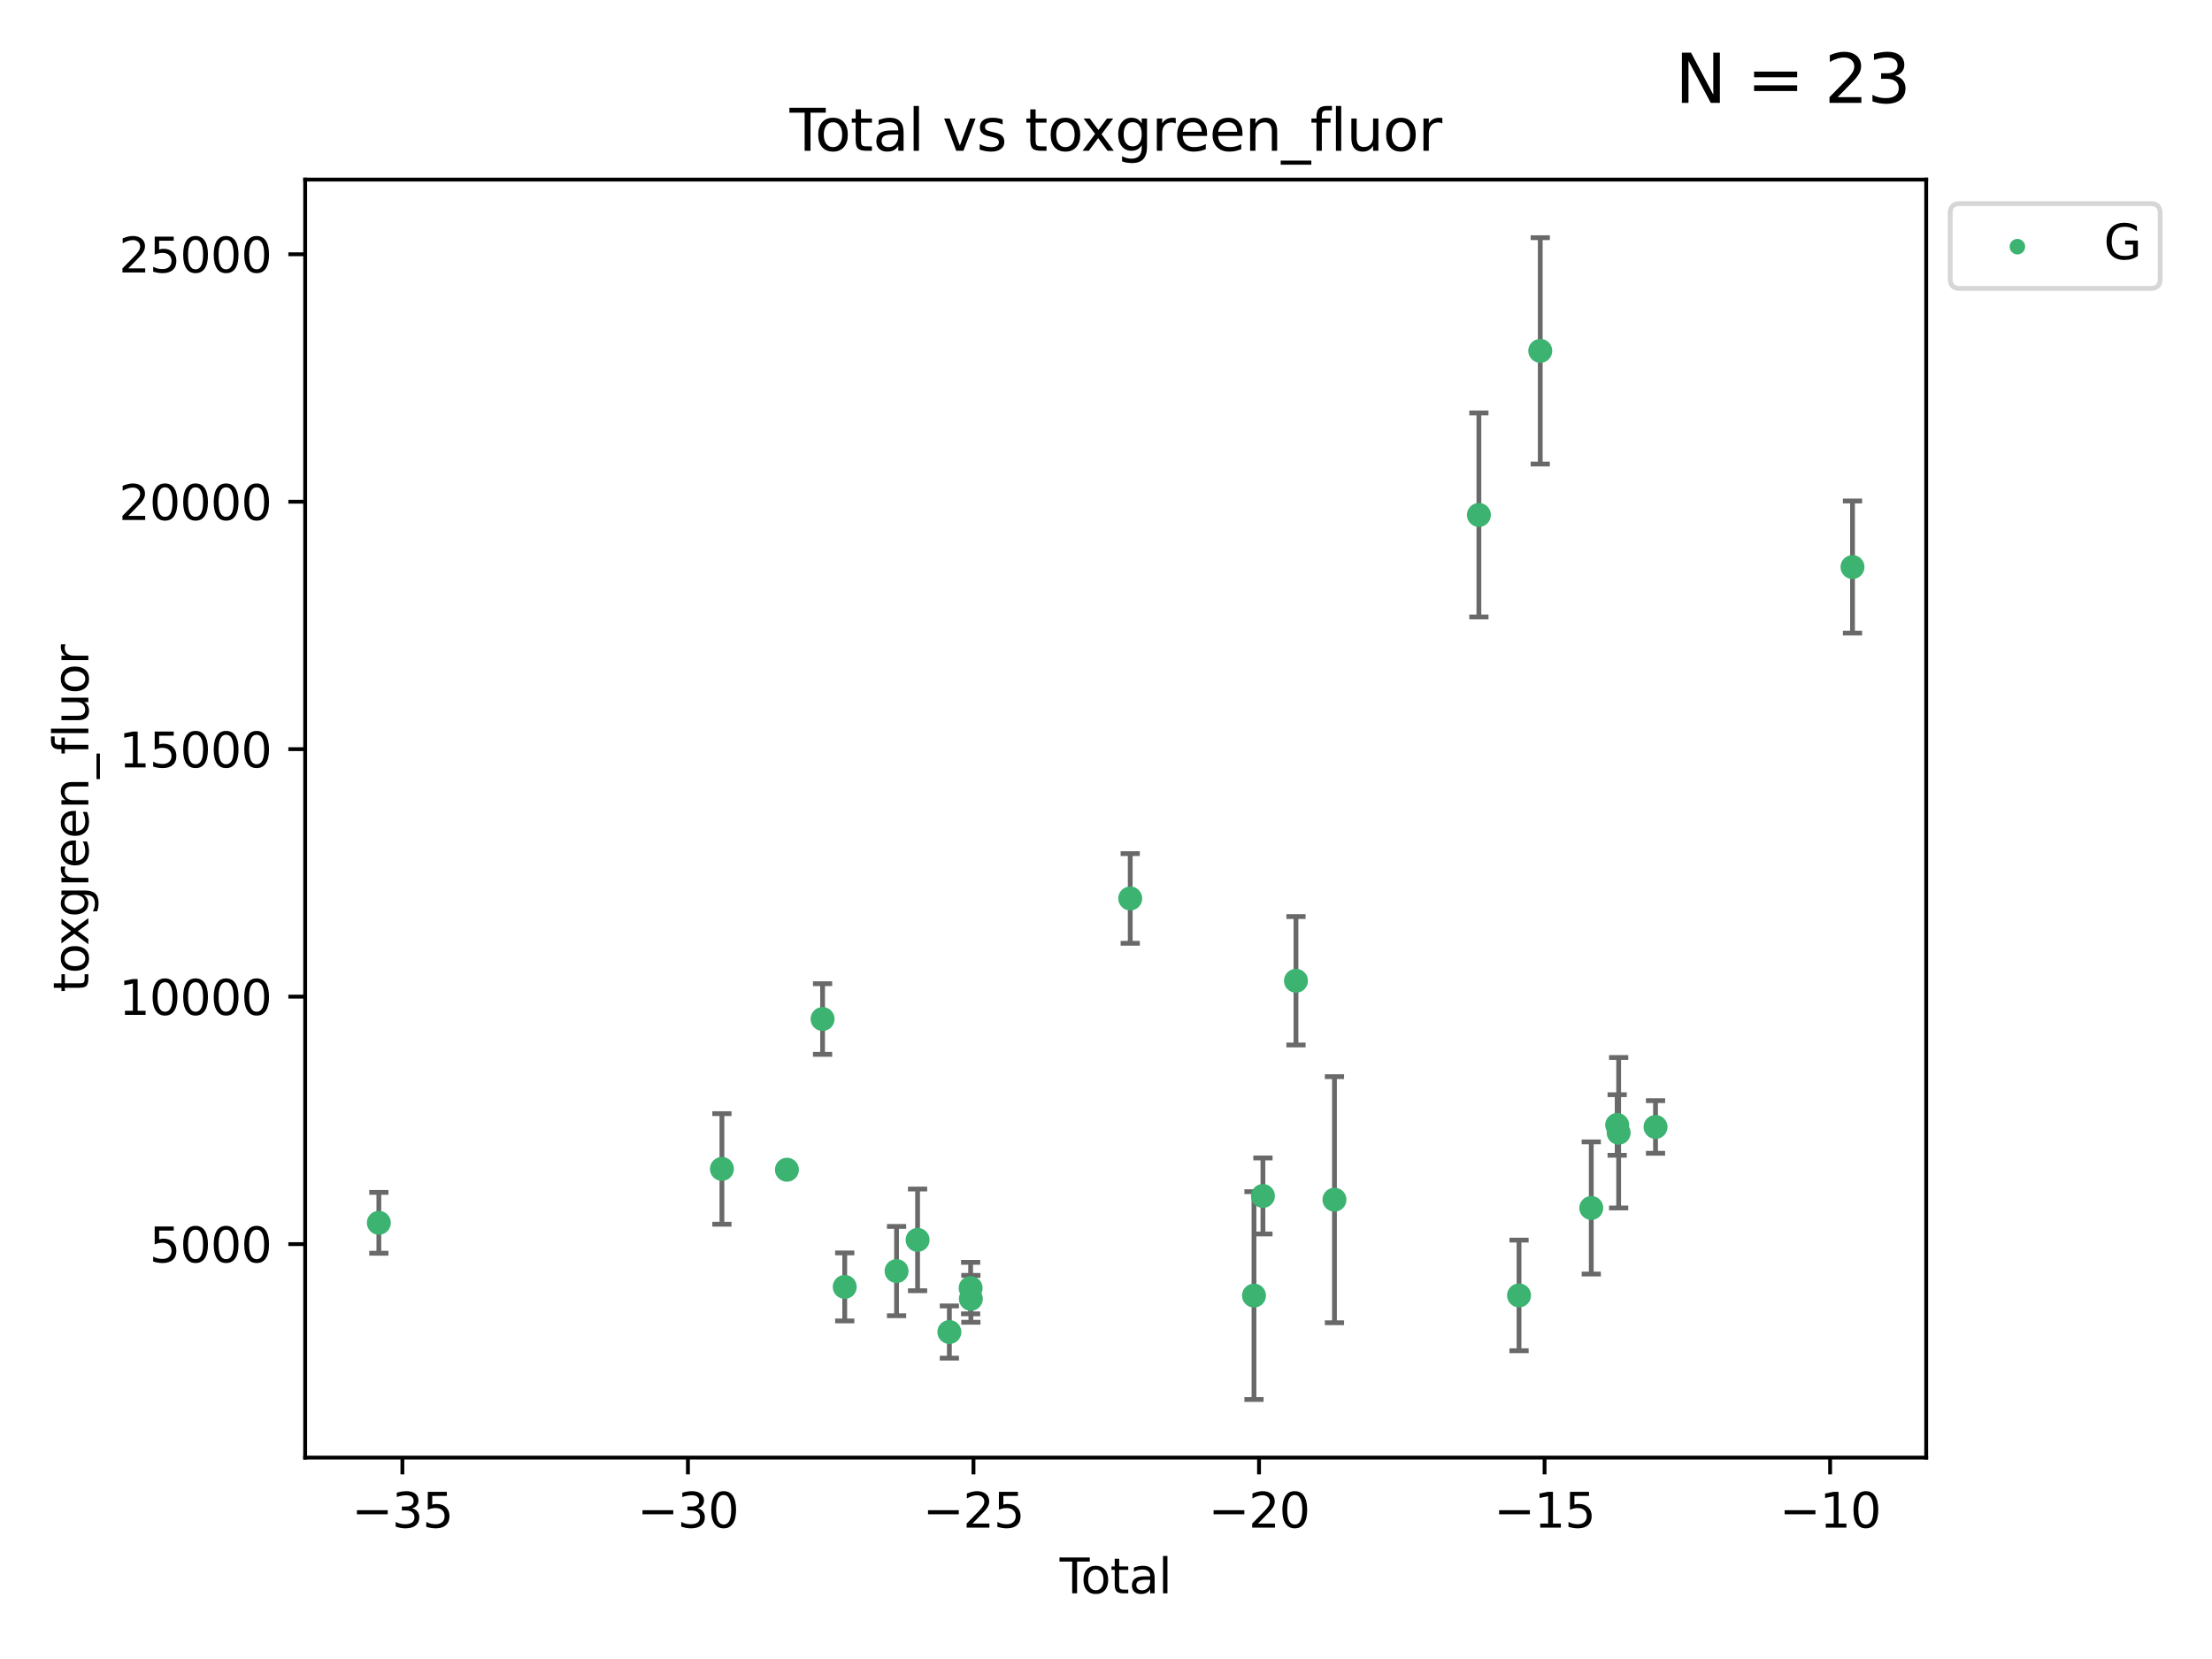 <?xml version="1.0" encoding="utf-8" standalone="no"?>
<!DOCTYPE svg PUBLIC "-//W3C//DTD SVG 1.1//EN"
  "http://www.w3.org/Graphics/SVG/1.1/DTD/svg11.dtd">
<svg xmlns:xlink="http://www.w3.org/1999/xlink" width="460.8pt" height="345.6pt" viewBox="0 0 460.8 345.6" xmlns="http://www.w3.org/2000/svg" version="1.1">
 <defs>
  <style type="text/css">*{stroke-linejoin: round; stroke-linecap: butt}</style>
 </defs>
 <g id="figure_1">
  <g id="patch_1">
   <path d="M 0 345.6 
L 460.8 345.6 
L 460.8 0 
L 0 0 
z
" style="fill: #ffffff"/>
  </g>
  <g id="axes_1">
   <g id="patch_2">
    <path d="M 63.571 303.64 
L 401.26 303.64 
L 401.26 37.411 
L 63.571 37.411 
z
" style="fill: #ffffff"/>
   </g>
   <g id="PathCollection_1">
    <defs>
     <path id="m348840c5a8" d="M 0 1.118 
C 0.297 1.118 0.581 1 0.791 0.791 
C 1 0.581 1.118 0.297 1.118 0 
C 1.118 -0.297 1 -0.581 0.791 -0.791 
C 0.581 -1 0.297 -1.118 0 -1.118 
C -0.297 -1.118 -0.581 -1 -0.791 -0.791 
C -1 -0.581 -1.118 -0.297 -1.118 0 
C -1.118 0.297 -1 0.581 -0.791 0.791 
C -0.581 1 -0.297 1.118 0 1.118 
z
" style="stroke: #3cb371"/>
    </defs>
    <g clip-path="url(#pb9b0e473a6)">
     <use xlink:href="#m348840c5a8" x="78.921" y="254.733" style="fill: #3cb371; stroke: #3cb371"/>
     <use xlink:href="#m348840c5a8" x="150.39" y="243.507" style="fill: #3cb371; stroke: #3cb371"/>
     <use xlink:href="#m348840c5a8" x="163.931" y="243.675" style="fill: #3cb371; stroke: #3cb371"/>
     <use xlink:href="#m348840c5a8" x="171.358" y="212.277" style="fill: #3cb371; stroke: #3cb371"/>
     <use xlink:href="#m348840c5a8" x="175.972" y="268.086" style="fill: #3cb371; stroke: #3cb371"/>
     <use xlink:href="#m348840c5a8" x="186.771" y="264.787" style="fill: #3cb371; stroke: #3cb371"/>
     <use xlink:href="#m348840c5a8" x="191.149" y="258.29" style="fill: #3cb371; stroke: #3cb371"/>
     <use xlink:href="#m348840c5a8" x="197.771" y="277.486" style="fill: #3cb371; stroke: #3cb371"/>
     <use xlink:href="#m348840c5a8" x="202.198" y="268.329" style="fill: #3cb371; stroke: #3cb371"/>
     <use xlink:href="#m348840c5a8" x="202.248" y="270.569" style="fill: #3cb371; stroke: #3cb371"/>
     <use xlink:href="#m348840c5a8" x="235.447" y="187.165" style="fill: #3cb371; stroke: #3cb371"/>
     <use xlink:href="#m348840c5a8" x="261.228" y="269.895" style="fill: #3cb371; stroke: #3cb371"/>
     <use xlink:href="#m348840c5a8" x="263.091" y="249.143" style="fill: #3cb371; stroke: #3cb371"/>
     <use xlink:href="#m348840c5a8" x="269.975" y="204.313" style="fill: #3cb371; stroke: #3cb371"/>
     <use xlink:href="#m348840c5a8" x="277.992" y="249.917" style="fill: #3cb371; stroke: #3cb371"/>
     <use xlink:href="#m348840c5a8" x="308.08" y="107.273" style="fill: #3cb371; stroke: #3cb371"/>
     <use xlink:href="#m348840c5a8" x="316.442" y="269.859" style="fill: #3cb371; stroke: #3cb371"/>
     <use xlink:href="#m348840c5a8" x="320.864" y="73.086" style="fill: #3cb371; stroke: #3cb371"/>
     <use xlink:href="#m348840c5a8" x="331.491" y="251.643" style="fill: #3cb371; stroke: #3cb371"/>
     <use xlink:href="#m348840c5a8" x="336.885" y="234.353" style="fill: #3cb371; stroke: #3cb371"/>
     <use xlink:href="#m348840c5a8" x="337.195" y="235.969" style="fill: #3cb371; stroke: #3cb371"/>
     <use xlink:href="#m348840c5a8" x="344.877" y="234.766" style="fill: #3cb371; stroke: #3cb371"/>
     <use xlink:href="#m348840c5a8" x="385.911" y="118.122" style="fill: #3cb371; stroke: #3cb371"/>
    </g>
   </g>
   <g id="matplotlib.axis_1">
    <g id="xtick_1">
     <g id="line2d_1">
      <defs>
       <path id="mf1e0112172" d="M 0 0 
L 0 3.5 
" style="stroke: #000000; stroke-width: 0.8"/>
      </defs>
      <g>
       <use xlink:href="#mf1e0112172" x="83.825" y="303.64" style="stroke: #000000; stroke-width: 0.8"/>
      </g>
     </g>
     <g id="text_1">
      <!-- −35 -->
      <g transform="translate(73.272 318.238)scale(0.1 -0.1)">
       <defs>
        <path id="DejaVuSans-2212" d="M 678 2272 
L 4684 2272 
L 4684 1741 
L 678 1741 
L 678 2272 
z
" transform="scale(0.016)"/>
        <path id="DejaVuSans-33" d="M 2597 2516 
Q 3050 2419 3304 2112 
Q 3559 1806 3559 1356 
Q 3559 666 3084 287 
Q 2609 -91 1734 -91 
Q 1441 -91 1130 -33 
Q 819 25 488 141 
L 488 750 
Q 750 597 1062 519 
Q 1375 441 1716 441 
Q 2309 441 2620 675 
Q 2931 909 2931 1356 
Q 2931 1769 2642 2001 
Q 2353 2234 1838 2234 
L 1294 2234 
L 1294 2753 
L 1863 2753 
Q 2328 2753 2575 2939 
Q 2822 3125 2822 3475 
Q 2822 3834 2567 4026 
Q 2313 4219 1838 4219 
Q 1578 4219 1281 4162 
Q 984 4106 628 3988 
L 628 4550 
Q 988 4650 1302 4700 
Q 1616 4750 1894 4750 
Q 2613 4750 3031 4423 
Q 3450 4097 3450 3541 
Q 3450 3153 3228 2886 
Q 3006 2619 2597 2516 
z
" transform="scale(0.016)"/>
        <path id="DejaVuSans-35" d="M 691 4666 
L 3169 4666 
L 3169 4134 
L 1269 4134 
L 1269 2991 
Q 1406 3038 1543 3061 
Q 1681 3084 1819 3084 
Q 2600 3084 3056 2656 
Q 3513 2228 3513 1497 
Q 3513 744 3044 326 
Q 2575 -91 1722 -91 
Q 1428 -91 1123 -41 
Q 819 9 494 109 
L 494 744 
Q 775 591 1075 516 
Q 1375 441 1709 441 
Q 2250 441 2565 725 
Q 2881 1009 2881 1497 
Q 2881 1984 2565 2268 
Q 2250 2553 1709 2553 
Q 1456 2553 1204 2497 
Q 953 2441 691 2322 
L 691 4666 
z
" transform="scale(0.016)"/>
       </defs>
       <use xlink:href="#DejaVuSans-2212"/>
       <use xlink:href="#DejaVuSans-33" x="83.789"/>
       <use xlink:href="#DejaVuSans-35" x="147.412"/>
      </g>
     </g>
    </g>
    <g id="xtick_2">
     <g id="line2d_2">
      <g>
       <use xlink:href="#mf1e0112172" x="143.309" y="303.64" style="stroke: #000000; stroke-width: 0.8"/>
      </g>
     </g>
     <g id="text_2">
      <!-- −30 -->
      <g transform="translate(132.757 318.238)scale(0.1 -0.1)">
       <defs>
        <path id="DejaVuSans-30" d="M 2034 4250 
Q 1547 4250 1301 3770 
Q 1056 3291 1056 2328 
Q 1056 1369 1301 889 
Q 1547 409 2034 409 
Q 2525 409 2770 889 
Q 3016 1369 3016 2328 
Q 3016 3291 2770 3770 
Q 2525 4250 2034 4250 
z
M 2034 4750 
Q 2819 4750 3233 4129 
Q 3647 3509 3647 2328 
Q 3647 1150 3233 529 
Q 2819 -91 2034 -91 
Q 1250 -91 836 529 
Q 422 1150 422 2328 
Q 422 3509 836 4129 
Q 1250 4750 2034 4750 
z
" transform="scale(0.016)"/>
       </defs>
       <use xlink:href="#DejaVuSans-2212"/>
       <use xlink:href="#DejaVuSans-33" x="83.789"/>
       <use xlink:href="#DejaVuSans-30" x="147.412"/>
      </g>
     </g>
    </g>
    <g id="xtick_3">
     <g id="line2d_3">
      <g>
       <use xlink:href="#mf1e0112172" x="202.794" y="303.64" style="stroke: #000000; stroke-width: 0.8"/>
      </g>
     </g>
     <g id="text_3">
      <!-- −25 -->
      <g transform="translate(192.241 318.238)scale(0.1 -0.1)">
       <defs>
        <path id="DejaVuSans-32" d="M 1228 531 
L 3431 531 
L 3431 0 
L 469 0 
L 469 531 
Q 828 903 1448 1529 
Q 2069 2156 2228 2338 
Q 2531 2678 2651 2914 
Q 2772 3150 2772 3378 
Q 2772 3750 2511 3984 
Q 2250 4219 1831 4219 
Q 1534 4219 1204 4116 
Q 875 4013 500 3803 
L 500 4441 
Q 881 4594 1212 4672 
Q 1544 4750 1819 4750 
Q 2544 4750 2975 4387 
Q 3406 4025 3406 3419 
Q 3406 3131 3298 2873 
Q 3191 2616 2906 2266 
Q 2828 2175 2409 1742 
Q 1991 1309 1228 531 
z
" transform="scale(0.016)"/>
       </defs>
       <use xlink:href="#DejaVuSans-2212"/>
       <use xlink:href="#DejaVuSans-32" x="83.789"/>
       <use xlink:href="#DejaVuSans-35" x="147.412"/>
      </g>
     </g>
    </g>
    <g id="xtick_4">
     <g id="line2d_4">
      <g>
       <use xlink:href="#mf1e0112172" x="262.278" y="303.64" style="stroke: #000000; stroke-width: 0.8"/>
      </g>
     </g>
     <g id="text_4">
      <!-- −20 -->
      <g transform="translate(251.726 318.238)scale(0.1 -0.1)">
       <use xlink:href="#DejaVuSans-2212"/>
       <use xlink:href="#DejaVuSans-32" x="83.789"/>
       <use xlink:href="#DejaVuSans-30" x="147.412"/>
      </g>
     </g>
    </g>
    <g id="xtick_5">
     <g id="line2d_5">
      <g>
       <use xlink:href="#mf1e0112172" x="321.763" y="303.64" style="stroke: #000000; stroke-width: 0.8"/>
      </g>
     </g>
     <g id="text_5">
      <!-- −15 -->
      <g transform="translate(311.21 318.238)scale(0.1 -0.1)">
       <defs>
        <path id="DejaVuSans-31" d="M 794 531 
L 1825 531 
L 1825 4091 
L 703 3866 
L 703 4441 
L 1819 4666 
L 2450 4666 
L 2450 531 
L 3481 531 
L 3481 0 
L 794 0 
L 794 531 
z
" transform="scale(0.016)"/>
       </defs>
       <use xlink:href="#DejaVuSans-2212"/>
       <use xlink:href="#DejaVuSans-31" x="83.789"/>
       <use xlink:href="#DejaVuSans-35" x="147.412"/>
      </g>
     </g>
    </g>
    <g id="xtick_6">
     <g id="line2d_6">
      <g>
       <use xlink:href="#mf1e0112172" x="381.247" y="303.64" style="stroke: #000000; stroke-width: 0.8"/>
      </g>
     </g>
     <g id="text_6">
      <!-- −10 -->
      <g transform="translate(370.695 318.238)scale(0.1 -0.1)">
       <use xlink:href="#DejaVuSans-2212"/>
       <use xlink:href="#DejaVuSans-31" x="83.789"/>
       <use xlink:href="#DejaVuSans-30" x="147.412"/>
      </g>
     </g>
    </g>
    <g id="text_7">
     <!-- Total -->
     <g transform="translate(220.739 331.917)scale(0.1 -0.1)">
      <defs>
       <path id="DejaVuSans-54" d="M -19 4666 
L 3928 4666 
L 3928 4134 
L 2272 4134 
L 2272 0 
L 1638 0 
L 1638 4134 
L -19 4134 
L -19 4666 
z
" transform="scale(0.016)"/>
       <path id="DejaVuSans-6f" d="M 1959 3097 
Q 1497 3097 1228 2736 
Q 959 2375 959 1747 
Q 959 1119 1226 758 
Q 1494 397 1959 397 
Q 2419 397 2687 759 
Q 2956 1122 2956 1747 
Q 2956 2369 2687 2733 
Q 2419 3097 1959 3097 
z
M 1959 3584 
Q 2709 3584 3137 3096 
Q 3566 2609 3566 1747 
Q 3566 888 3137 398 
Q 2709 -91 1959 -91 
Q 1206 -91 779 398 
Q 353 888 353 1747 
Q 353 2609 779 3096 
Q 1206 3584 1959 3584 
z
" transform="scale(0.016)"/>
       <path id="DejaVuSans-74" d="M 1172 4494 
L 1172 3500 
L 2356 3500 
L 2356 3053 
L 1172 3053 
L 1172 1153 
Q 1172 725 1289 603 
Q 1406 481 1766 481 
L 2356 481 
L 2356 0 
L 1766 0 
Q 1100 0 847 248 
Q 594 497 594 1153 
L 594 3053 
L 172 3053 
L 172 3500 
L 594 3500 
L 594 4494 
L 1172 4494 
z
" transform="scale(0.016)"/>
       <path id="DejaVuSans-61" d="M 2194 1759 
Q 1497 1759 1228 1600 
Q 959 1441 959 1056 
Q 959 750 1161 570 
Q 1363 391 1709 391 
Q 2188 391 2477 730 
Q 2766 1069 2766 1631 
L 2766 1759 
L 2194 1759 
z
M 3341 1997 
L 3341 0 
L 2766 0 
L 2766 531 
Q 2569 213 2275 61 
Q 1981 -91 1556 -91 
Q 1019 -91 701 211 
Q 384 513 384 1019 
Q 384 1609 779 1909 
Q 1175 2209 1959 2209 
L 2766 2209 
L 2766 2266 
Q 2766 2663 2505 2880 
Q 2244 3097 1772 3097 
Q 1472 3097 1187 3025 
Q 903 2953 641 2809 
L 641 3341 
Q 956 3463 1253 3523 
Q 1550 3584 1831 3584 
Q 2591 3584 2966 3190 
Q 3341 2797 3341 1997 
z
" transform="scale(0.016)"/>
       <path id="DejaVuSans-6c" d="M 603 4863 
L 1178 4863 
L 1178 0 
L 603 0 
L 603 4863 
z
" transform="scale(0.016)"/>
      </defs>
      <use xlink:href="#DejaVuSans-54"/>
      <use xlink:href="#DejaVuSans-6f" x="44.084"/>
      <use xlink:href="#DejaVuSans-74" x="105.266"/>
      <use xlink:href="#DejaVuSans-61" x="144.475"/>
      <use xlink:href="#DejaVuSans-6c" x="205.754"/>
     </g>
    </g>
   </g>
   <g id="matplotlib.axis_2">
    <g id="ytick_1">
     <g id="line2d_7">
      <defs>
       <path id="m575b5ed02c" d="M 0 0 
L -3.5 0 
" style="stroke: #000000; stroke-width: 0.8"/>
      </defs>
      <g>
       <use xlink:href="#m575b5ed02c" x="63.571" y="259.169" style="stroke: #000000; stroke-width: 0.8"/>
      </g>
     </g>
     <g id="text_8">
      <!-- 5000 -->
      <g transform="translate(31.121 262.968)scale(0.1 -0.1)">
       <use xlink:href="#DejaVuSans-35"/>
       <use xlink:href="#DejaVuSans-30" x="63.623"/>
       <use xlink:href="#DejaVuSans-30" x="127.246"/>
       <use xlink:href="#DejaVuSans-30" x="190.869"/>
      </g>
     </g>
    </g>
    <g id="ytick_2">
     <g id="line2d_8">
      <g>
       <use xlink:href="#m575b5ed02c" x="63.571" y="207.618" style="stroke: #000000; stroke-width: 0.8"/>
      </g>
     </g>
     <g id="text_9">
      <!-- 10000 -->
      <g transform="translate(24.759 211.417)scale(0.1 -0.1)">
       <use xlink:href="#DejaVuSans-31"/>
       <use xlink:href="#DejaVuSans-30" x="63.623"/>
       <use xlink:href="#DejaVuSans-30" x="127.246"/>
       <use xlink:href="#DejaVuSans-30" x="190.869"/>
       <use xlink:href="#DejaVuSans-30" x="254.492"/>
      </g>
     </g>
    </g>
    <g id="ytick_3">
     <g id="line2d_9">
      <g>
       <use xlink:href="#m575b5ed02c" x="63.571" y="156.067" style="stroke: #000000; stroke-width: 0.8"/>
      </g>
     </g>
     <g id="text_10">
      <!-- 15000 -->
      <g transform="translate(24.759 159.866)scale(0.1 -0.1)">
       <use xlink:href="#DejaVuSans-31"/>
       <use xlink:href="#DejaVuSans-35" x="63.623"/>
       <use xlink:href="#DejaVuSans-30" x="127.246"/>
       <use xlink:href="#DejaVuSans-30" x="190.869"/>
       <use xlink:href="#DejaVuSans-30" x="254.492"/>
      </g>
     </g>
    </g>
    <g id="ytick_4">
     <g id="line2d_10">
      <g>
       <use xlink:href="#m575b5ed02c" x="63.571" y="104.516" style="stroke: #000000; stroke-width: 0.8"/>
      </g>
     </g>
     <g id="text_11">
      <!-- 20000 -->
      <g transform="translate(24.759 108.315)scale(0.1 -0.1)">
       <use xlink:href="#DejaVuSans-32"/>
       <use xlink:href="#DejaVuSans-30" x="63.623"/>
       <use xlink:href="#DejaVuSans-30" x="127.246"/>
       <use xlink:href="#DejaVuSans-30" x="190.869"/>
       <use xlink:href="#DejaVuSans-30" x="254.492"/>
      </g>
     </g>
    </g>
    <g id="ytick_5">
     <g id="line2d_11">
      <g>
       <use xlink:href="#m575b5ed02c" x="63.571" y="52.965" style="stroke: #000000; stroke-width: 0.8"/>
      </g>
     </g>
     <g id="text_12">
      <!-- 25000 -->
      <g transform="translate(24.759 56.764)scale(0.1 -0.1)">
       <use xlink:href="#DejaVuSans-32"/>
       <use xlink:href="#DejaVuSans-35" x="63.623"/>
       <use xlink:href="#DejaVuSans-30" x="127.246"/>
       <use xlink:href="#DejaVuSans-30" x="190.869"/>
       <use xlink:href="#DejaVuSans-30" x="254.492"/>
      </g>
     </g>
    </g>
    <g id="text_13">
     <!-- toxgreen_fluor -->
     <g transform="translate(18.401 206.72)rotate(-90)scale(0.1 -0.1)">
      <defs>
       <path id="DejaVuSans-78" d="M 3513 3500 
L 2247 1797 
L 3578 0 
L 2900 0 
L 1881 1375 
L 863 0 
L 184 0 
L 1544 1831 
L 300 3500 
L 978 3500 
L 1906 2253 
L 2834 3500 
L 3513 3500 
z
" transform="scale(0.016)"/>
       <path id="DejaVuSans-67" d="M 2906 1791 
Q 2906 2416 2648 2759 
Q 2391 3103 1925 3103 
Q 1463 3103 1205 2759 
Q 947 2416 947 1791 
Q 947 1169 1205 825 
Q 1463 481 1925 481 
Q 2391 481 2648 825 
Q 2906 1169 2906 1791 
z
M 3481 434 
Q 3481 -459 3084 -895 
Q 2688 -1331 1869 -1331 
Q 1566 -1331 1297 -1286 
Q 1028 -1241 775 -1147 
L 775 -588 
Q 1028 -725 1275 -790 
Q 1522 -856 1778 -856 
Q 2344 -856 2625 -561 
Q 2906 -266 2906 331 
L 2906 616 
Q 2728 306 2450 153 
Q 2172 0 1784 0 
Q 1141 0 747 490 
Q 353 981 353 1791 
Q 353 2603 747 3093 
Q 1141 3584 1784 3584 
Q 2172 3584 2450 3431 
Q 2728 3278 2906 2969 
L 2906 3500 
L 3481 3500 
L 3481 434 
z
" transform="scale(0.016)"/>
       <path id="DejaVuSans-72" d="M 2631 2963 
Q 2534 3019 2420 3045 
Q 2306 3072 2169 3072 
Q 1681 3072 1420 2755 
Q 1159 2438 1159 1844 
L 1159 0 
L 581 0 
L 581 3500 
L 1159 3500 
L 1159 2956 
Q 1341 3275 1631 3429 
Q 1922 3584 2338 3584 
Q 2397 3584 2469 3576 
Q 2541 3569 2628 3553 
L 2631 2963 
z
" transform="scale(0.016)"/>
       <path id="DejaVuSans-65" d="M 3597 1894 
L 3597 1613 
L 953 1613 
Q 991 1019 1311 708 
Q 1631 397 2203 397 
Q 2534 397 2845 478 
Q 3156 559 3463 722 
L 3463 178 
Q 3153 47 2828 -22 
Q 2503 -91 2169 -91 
Q 1331 -91 842 396 
Q 353 884 353 1716 
Q 353 2575 817 3079 
Q 1281 3584 2069 3584 
Q 2775 3584 3186 3129 
Q 3597 2675 3597 1894 
z
M 3022 2063 
Q 3016 2534 2758 2815 
Q 2500 3097 2075 3097 
Q 1594 3097 1305 2825 
Q 1016 2553 972 2059 
L 3022 2063 
z
" transform="scale(0.016)"/>
       <path id="DejaVuSans-6e" d="M 3513 2113 
L 3513 0 
L 2938 0 
L 2938 2094 
Q 2938 2591 2744 2837 
Q 2550 3084 2163 3084 
Q 1697 3084 1428 2787 
Q 1159 2491 1159 1978 
L 1159 0 
L 581 0 
L 581 3500 
L 1159 3500 
L 1159 2956 
Q 1366 3272 1645 3428 
Q 1925 3584 2291 3584 
Q 2894 3584 3203 3211 
Q 3513 2838 3513 2113 
z
" transform="scale(0.016)"/>
       <path id="DejaVuSans-5f" d="M 3263 -1063 
L 3263 -1509 
L -63 -1509 
L -63 -1063 
L 3263 -1063 
z
" transform="scale(0.016)"/>
       <path id="DejaVuSans-66" d="M 2375 4863 
L 2375 4384 
L 1825 4384 
Q 1516 4384 1395 4259 
Q 1275 4134 1275 3809 
L 1275 3500 
L 2222 3500 
L 2222 3053 
L 1275 3053 
L 1275 0 
L 697 0 
L 697 3053 
L 147 3053 
L 147 3500 
L 697 3500 
L 697 3744 
Q 697 4328 969 4595 
Q 1241 4863 1831 4863 
L 2375 4863 
z
" transform="scale(0.016)"/>
       <path id="DejaVuSans-75" d="M 544 1381 
L 544 3500 
L 1119 3500 
L 1119 1403 
Q 1119 906 1312 657 
Q 1506 409 1894 409 
Q 2359 409 2629 706 
Q 2900 1003 2900 1516 
L 2900 3500 
L 3475 3500 
L 3475 0 
L 2900 0 
L 2900 538 
Q 2691 219 2414 64 
Q 2138 -91 1772 -91 
Q 1169 -91 856 284 
Q 544 659 544 1381 
z
M 1991 3584 
L 1991 3584 
z
" transform="scale(0.016)"/>
      </defs>
      <use xlink:href="#DejaVuSans-74"/>
      <use xlink:href="#DejaVuSans-6f" x="39.209"/>
      <use xlink:href="#DejaVuSans-78" x="97.266"/>
      <use xlink:href="#DejaVuSans-67" x="156.445"/>
      <use xlink:href="#DejaVuSans-72" x="219.922"/>
      <use xlink:href="#DejaVuSans-65" x="258.785"/>
      <use xlink:href="#DejaVuSans-65" x="320.309"/>
      <use xlink:href="#DejaVuSans-6e" x="381.832"/>
      <use xlink:href="#DejaVuSans-5f" x="445.211"/>
      <use xlink:href="#DejaVuSans-66" x="495.211"/>
      <use xlink:href="#DejaVuSans-6c" x="530.416"/>
      <use xlink:href="#DejaVuSans-75" x="558.199"/>
      <use xlink:href="#DejaVuSans-6f" x="621.578"/>
      <use xlink:href="#DejaVuSans-72" x="682.76"/>
     </g>
    </g>
   </g>
   <g id="LineCollection_1">
    <path d="M 78.921 261.072 
L 78.921 248.394 
" clip-path="url(#pb9b0e473a6)" style="fill: none; stroke: #696969"/>
    <path d="M 150.39 255.023 
L 150.39 231.991 
" clip-path="url(#pb9b0e473a6)" style="fill: none; stroke: #696969"/>
    <path d="M 163.931 244.551 
L 163.931 242.799 
" clip-path="url(#pb9b0e473a6)" style="fill: none; stroke: #696969"/>
    <path d="M 171.358 219.636 
L 171.358 204.917 
" clip-path="url(#pb9b0e473a6)" style="fill: none; stroke: #696969"/>
    <path d="M 175.972 275.172 
L 175.972 260.999 
" clip-path="url(#pb9b0e473a6)" style="fill: none; stroke: #696969"/>
    <path d="M 186.771 274.089 
L 186.771 255.485 
" clip-path="url(#pb9b0e473a6)" style="fill: none; stroke: #696969"/>
    <path d="M 191.149 268.883 
L 191.149 247.697 
" clip-path="url(#pb9b0e473a6)" style="fill: none; stroke: #696969"/>
    <path d="M 197.771 282.923 
L 197.771 272.048 
" clip-path="url(#pb9b0e473a6)" style="fill: none; stroke: #696969"/>
    <path d="M 202.198 273.693 
L 202.198 262.966 
" clip-path="url(#pb9b0e473a6)" style="fill: none; stroke: #696969"/>
    <path d="M 202.248 275.452 
L 202.248 265.685 
" clip-path="url(#pb9b0e473a6)" style="fill: none; stroke: #696969"/>
    <path d="M 235.447 196.506 
L 235.447 177.823 
" clip-path="url(#pb9b0e473a6)" style="fill: none; stroke: #696969"/>
    <path d="M 261.228 291.539 
L 261.228 248.251 
" clip-path="url(#pb9b0e473a6)" style="fill: none; stroke: #696969"/>
    <path d="M 263.091 257.06 
L 263.091 241.227 
" clip-path="url(#pb9b0e473a6)" style="fill: none; stroke: #696969"/>
    <path d="M 269.975 217.692 
L 269.975 190.934 
" clip-path="url(#pb9b0e473a6)" style="fill: none; stroke: #696969"/>
    <path d="M 277.992 275.55 
L 277.992 224.285 
" clip-path="url(#pb9b0e473a6)" style="fill: none; stroke: #696969"/>
    <path d="M 308.08 128.527 
L 308.08 86.02 
" clip-path="url(#pb9b0e473a6)" style="fill: none; stroke: #696969"/>
    <path d="M 316.442 281.381 
L 316.442 258.336 
" clip-path="url(#pb9b0e473a6)" style="fill: none; stroke: #696969"/>
    <path d="M 320.864 96.66 
L 320.864 49.513 
" clip-path="url(#pb9b0e473a6)" style="fill: none; stroke: #696969"/>
    <path d="M 331.491 265.405 
L 331.491 237.88 
" clip-path="url(#pb9b0e473a6)" style="fill: none; stroke: #696969"/>
    <path d="M 336.885 240.663 
L 336.885 228.043 
" clip-path="url(#pb9b0e473a6)" style="fill: none; stroke: #696969"/>
    <path d="M 337.195 251.641 
L 337.195 220.298 
" clip-path="url(#pb9b0e473a6)" style="fill: none; stroke: #696969"/>
    <path d="M 344.877 240.246 
L 344.877 229.286 
" clip-path="url(#pb9b0e473a6)" style="fill: none; stroke: #696969"/>
    <path d="M 385.911 131.881 
L 385.911 104.363 
" clip-path="url(#pb9b0e473a6)" style="fill: none; stroke: #696969"/>
   </g>
   <g id="line2d_12">
    <defs>
     <path id="m1f27d79a6c" d="M 2 0 
L -2 -0 
" style="stroke: #696969"/>
    </defs>
    <g clip-path="url(#pb9b0e473a6)">
     <use xlink:href="#m1f27d79a6c" x="78.921" y="261.072" style="fill: #696969; stroke: #696969"/>
     <use xlink:href="#m1f27d79a6c" x="150.39" y="255.023" style="fill: #696969; stroke: #696969"/>
     <use xlink:href="#m1f27d79a6c" x="163.931" y="244.551" style="fill: #696969; stroke: #696969"/>
     <use xlink:href="#m1f27d79a6c" x="171.358" y="219.636" style="fill: #696969; stroke: #696969"/>
     <use xlink:href="#m1f27d79a6c" x="175.972" y="275.172" style="fill: #696969; stroke: #696969"/>
     <use xlink:href="#m1f27d79a6c" x="186.771" y="274.089" style="fill: #696969; stroke: #696969"/>
     <use xlink:href="#m1f27d79a6c" x="191.149" y="268.883" style="fill: #696969; stroke: #696969"/>
     <use xlink:href="#m1f27d79a6c" x="197.771" y="282.923" style="fill: #696969; stroke: #696969"/>
     <use xlink:href="#m1f27d79a6c" x="202.198" y="273.693" style="fill: #696969; stroke: #696969"/>
     <use xlink:href="#m1f27d79a6c" x="202.248" y="275.452" style="fill: #696969; stroke: #696969"/>
     <use xlink:href="#m1f27d79a6c" x="235.447" y="196.506" style="fill: #696969; stroke: #696969"/>
     <use xlink:href="#m1f27d79a6c" x="261.228" y="291.539" style="fill: #696969; stroke: #696969"/>
     <use xlink:href="#m1f27d79a6c" x="263.091" y="257.06" style="fill: #696969; stroke: #696969"/>
     <use xlink:href="#m1f27d79a6c" x="269.975" y="217.692" style="fill: #696969; stroke: #696969"/>
     <use xlink:href="#m1f27d79a6c" x="277.992" y="275.55" style="fill: #696969; stroke: #696969"/>
     <use xlink:href="#m1f27d79a6c" x="308.08" y="128.527" style="fill: #696969; stroke: #696969"/>
     <use xlink:href="#m1f27d79a6c" x="316.442" y="281.381" style="fill: #696969; stroke: #696969"/>
     <use xlink:href="#m1f27d79a6c" x="320.864" y="96.66" style="fill: #696969; stroke: #696969"/>
     <use xlink:href="#m1f27d79a6c" x="331.491" y="265.405" style="fill: #696969; stroke: #696969"/>
     <use xlink:href="#m1f27d79a6c" x="336.885" y="240.663" style="fill: #696969; stroke: #696969"/>
     <use xlink:href="#m1f27d79a6c" x="337.195" y="251.641" style="fill: #696969; stroke: #696969"/>
     <use xlink:href="#m1f27d79a6c" x="344.877" y="240.246" style="fill: #696969; stroke: #696969"/>
     <use xlink:href="#m1f27d79a6c" x="385.911" y="131.881" style="fill: #696969; stroke: #696969"/>
    </g>
   </g>
   <g id="line2d_13">
    <g clip-path="url(#pb9b0e473a6)">
     <use xlink:href="#m1f27d79a6c" x="78.921" y="248.394" style="fill: #696969; stroke: #696969"/>
     <use xlink:href="#m1f27d79a6c" x="150.39" y="231.991" style="fill: #696969; stroke: #696969"/>
     <use xlink:href="#m1f27d79a6c" x="163.931" y="242.799" style="fill: #696969; stroke: #696969"/>
     <use xlink:href="#m1f27d79a6c" x="171.358" y="204.917" style="fill: #696969; stroke: #696969"/>
     <use xlink:href="#m1f27d79a6c" x="175.972" y="260.999" style="fill: #696969; stroke: #696969"/>
     <use xlink:href="#m1f27d79a6c" x="186.771" y="255.485" style="fill: #696969; stroke: #696969"/>
     <use xlink:href="#m1f27d79a6c" x="191.149" y="247.697" style="fill: #696969; stroke: #696969"/>
     <use xlink:href="#m1f27d79a6c" x="197.771" y="272.048" style="fill: #696969; stroke: #696969"/>
     <use xlink:href="#m1f27d79a6c" x="202.198" y="262.966" style="fill: #696969; stroke: #696969"/>
     <use xlink:href="#m1f27d79a6c" x="202.248" y="265.685" style="fill: #696969; stroke: #696969"/>
     <use xlink:href="#m1f27d79a6c" x="235.447" y="177.823" style="fill: #696969; stroke: #696969"/>
     <use xlink:href="#m1f27d79a6c" x="261.228" y="248.251" style="fill: #696969; stroke: #696969"/>
     <use xlink:href="#m1f27d79a6c" x="263.091" y="241.227" style="fill: #696969; stroke: #696969"/>
     <use xlink:href="#m1f27d79a6c" x="269.975" y="190.934" style="fill: #696969; stroke: #696969"/>
     <use xlink:href="#m1f27d79a6c" x="277.992" y="224.285" style="fill: #696969; stroke: #696969"/>
     <use xlink:href="#m1f27d79a6c" x="308.08" y="86.02" style="fill: #696969; stroke: #696969"/>
     <use xlink:href="#m1f27d79a6c" x="316.442" y="258.336" style="fill: #696969; stroke: #696969"/>
     <use xlink:href="#m1f27d79a6c" x="320.864" y="49.513" style="fill: #696969; stroke: #696969"/>
     <use xlink:href="#m1f27d79a6c" x="331.491" y="237.88" style="fill: #696969; stroke: #696969"/>
     <use xlink:href="#m1f27d79a6c" x="336.885" y="228.043" style="fill: #696969; stroke: #696969"/>
     <use xlink:href="#m1f27d79a6c" x="337.195" y="220.298" style="fill: #696969; stroke: #696969"/>
     <use xlink:href="#m1f27d79a6c" x="344.877" y="229.286" style="fill: #696969; stroke: #696969"/>
     <use xlink:href="#m1f27d79a6c" x="385.911" y="104.363" style="fill: #696969; stroke: #696969"/>
    </g>
   </g>
   <g id="line2d_14">
    <defs>
     <path id="m36e224568b" d="M 0 2 
C 0.53 2 1.039 1.789 1.414 1.414 
C 1.789 1.039 2 0.53 2 0 
C 2 -0.53 1.789 -1.039 1.414 -1.414 
C 1.039 -1.789 0.53 -2 0 -2 
C -0.53 -2 -1.039 -1.789 -1.414 -1.414 
C -1.789 -1.039 -2 -0.53 -2 0 
C -2 0.53 -1.789 1.039 -1.414 1.414 
C -1.039 1.789 -0.53 2 0 2 
z
" style="stroke: #3cb371"/>
    </defs>
    <g clip-path="url(#pb9b0e473a6)">
     <use xlink:href="#m36e224568b" x="78.921" y="254.733" style="fill: #3cb371; stroke: #3cb371"/>
     <use xlink:href="#m36e224568b" x="150.39" y="243.507" style="fill: #3cb371; stroke: #3cb371"/>
     <use xlink:href="#m36e224568b" x="163.931" y="243.675" style="fill: #3cb371; stroke: #3cb371"/>
     <use xlink:href="#m36e224568b" x="171.358" y="212.277" style="fill: #3cb371; stroke: #3cb371"/>
     <use xlink:href="#m36e224568b" x="175.972" y="268.086" style="fill: #3cb371; stroke: #3cb371"/>
     <use xlink:href="#m36e224568b" x="186.771" y="264.787" style="fill: #3cb371; stroke: #3cb371"/>
     <use xlink:href="#m36e224568b" x="191.149" y="258.29" style="fill: #3cb371; stroke: #3cb371"/>
     <use xlink:href="#m36e224568b" x="197.771" y="277.486" style="fill: #3cb371; stroke: #3cb371"/>
     <use xlink:href="#m36e224568b" x="202.198" y="268.329" style="fill: #3cb371; stroke: #3cb371"/>
     <use xlink:href="#m36e224568b" x="202.248" y="270.569" style="fill: #3cb371; stroke: #3cb371"/>
     <use xlink:href="#m36e224568b" x="235.447" y="187.165" style="fill: #3cb371; stroke: #3cb371"/>
     <use xlink:href="#m36e224568b" x="261.228" y="269.895" style="fill: #3cb371; stroke: #3cb371"/>
     <use xlink:href="#m36e224568b" x="263.091" y="249.143" style="fill: #3cb371; stroke: #3cb371"/>
     <use xlink:href="#m36e224568b" x="269.975" y="204.313" style="fill: #3cb371; stroke: #3cb371"/>
     <use xlink:href="#m36e224568b" x="277.992" y="249.917" style="fill: #3cb371; stroke: #3cb371"/>
     <use xlink:href="#m36e224568b" x="308.08" y="107.273" style="fill: #3cb371; stroke: #3cb371"/>
     <use xlink:href="#m36e224568b" x="316.442" y="269.859" style="fill: #3cb371; stroke: #3cb371"/>
     <use xlink:href="#m36e224568b" x="320.864" y="73.086" style="fill: #3cb371; stroke: #3cb371"/>
     <use xlink:href="#m36e224568b" x="331.491" y="251.643" style="fill: #3cb371; stroke: #3cb371"/>
     <use xlink:href="#m36e224568b" x="336.885" y="234.353" style="fill: #3cb371; stroke: #3cb371"/>
     <use xlink:href="#m36e224568b" x="337.195" y="235.969" style="fill: #3cb371; stroke: #3cb371"/>
     <use xlink:href="#m36e224568b" x="344.877" y="234.766" style="fill: #3cb371; stroke: #3cb371"/>
     <use xlink:href="#m36e224568b" x="385.911" y="118.122" style="fill: #3cb371; stroke: #3cb371"/>
    </g>
   </g>
   <g id="patch_3">
    <path d="M 63.571 303.64 
L 63.571 37.411 
" style="fill: none; stroke: #000000; stroke-width: 0.8; stroke-linejoin: miter; stroke-linecap: square"/>
   </g>
   <g id="patch_4">
    <path d="M 401.26 303.64 
L 401.26 37.411 
" style="fill: none; stroke: #000000; stroke-width: 0.8; stroke-linejoin: miter; stroke-linecap: square"/>
   </g>
   <g id="patch_5">
    <path d="M 63.571 303.64 
L 401.26 303.64 
" style="fill: none; stroke: #000000; stroke-width: 0.8; stroke-linejoin: miter; stroke-linecap: square"/>
   </g>
   <g id="patch_6">
    <path d="M 63.571 37.411 
L 401.26 37.411 
" style="fill: none; stroke: #000000; stroke-width: 0.8; stroke-linejoin: miter; stroke-linecap: square"/>
   </g>
   <g id="text_14">
    <!-- N = 23 -->
    <g transform="translate(348.964 21.426)scale(0.14 -0.14)">
     <defs>
      <path id="DejaVuSans-4e" d="M 628 4666 
L 1478 4666 
L 3547 763 
L 3547 4666 
L 4159 4666 
L 4159 0 
L 3309 0 
L 1241 3903 
L 1241 0 
L 628 0 
L 628 4666 
z
" transform="scale(0.016)"/>
      <path id="DejaVuSans-20" transform="scale(0.016)"/>
      <path id="DejaVuSans-3d" d="M 678 2906 
L 4684 2906 
L 4684 2381 
L 678 2381 
L 678 2906 
z
M 678 1631 
L 4684 1631 
L 4684 1100 
L 678 1100 
L 678 1631 
z
" transform="scale(0.016)"/>
     </defs>
     <use xlink:href="#DejaVuSans-4e"/>
     <use xlink:href="#DejaVuSans-20" x="74.805"/>
     <use xlink:href="#DejaVuSans-3d" x="106.592"/>
     <use xlink:href="#DejaVuSans-20" x="190.381"/>
     <use xlink:href="#DejaVuSans-32" x="222.168"/>
     <use xlink:href="#DejaVuSans-33" x="285.791"/>
    </g>
   </g>
   <g id="text_15">
    <!-- Total vs toxgreen_fluor -->
    <g transform="translate(164.48 31.411)scale(0.12 -0.12)">
     <defs>
      <path id="DejaVuSans-76" d="M 191 3500 
L 800 3500 
L 1894 563 
L 2988 3500 
L 3597 3500 
L 2284 0 
L 1503 0 
L 191 3500 
z
" transform="scale(0.016)"/>
      <path id="DejaVuSans-73" d="M 2834 3397 
L 2834 2853 
Q 2591 2978 2328 3040 
Q 2066 3103 1784 3103 
Q 1356 3103 1142 2972 
Q 928 2841 928 2578 
Q 928 2378 1081 2264 
Q 1234 2150 1697 2047 
L 1894 2003 
Q 2506 1872 2764 1633 
Q 3022 1394 3022 966 
Q 3022 478 2636 193 
Q 2250 -91 1575 -91 
Q 1294 -91 989 -36 
Q 684 19 347 128 
L 347 722 
Q 666 556 975 473 
Q 1284 391 1588 391 
Q 1994 391 2212 530 
Q 2431 669 2431 922 
Q 2431 1156 2273 1281 
Q 2116 1406 1581 1522 
L 1381 1569 
Q 847 1681 609 1914 
Q 372 2147 372 2553 
Q 372 3047 722 3315 
Q 1072 3584 1716 3584 
Q 2034 3584 2315 3537 
Q 2597 3491 2834 3397 
z
" transform="scale(0.016)"/>
     </defs>
     <use xlink:href="#DejaVuSans-54"/>
     <use xlink:href="#DejaVuSans-6f" x="44.084"/>
     <use xlink:href="#DejaVuSans-74" x="105.266"/>
     <use xlink:href="#DejaVuSans-61" x="144.475"/>
     <use xlink:href="#DejaVuSans-6c" x="205.754"/>
     <use xlink:href="#DejaVuSans-20" x="233.537"/>
     <use xlink:href="#DejaVuSans-76" x="265.324"/>
     <use xlink:href="#DejaVuSans-73" x="324.504"/>
     <use xlink:href="#DejaVuSans-20" x="376.604"/>
     <use xlink:href="#DejaVuSans-74" x="408.391"/>
     <use xlink:href="#DejaVuSans-6f" x="447.6"/>
     <use xlink:href="#DejaVuSans-78" x="505.656"/>
     <use xlink:href="#DejaVuSans-67" x="564.836"/>
     <use xlink:href="#DejaVuSans-72" x="628.312"/>
     <use xlink:href="#DejaVuSans-65" x="667.176"/>
     <use xlink:href="#DejaVuSans-65" x="728.699"/>
     <use xlink:href="#DejaVuSans-6e" x="790.223"/>
     <use xlink:href="#DejaVuSans-5f" x="853.602"/>
     <use xlink:href="#DejaVuSans-66" x="903.602"/>
     <use xlink:href="#DejaVuSans-6c" x="938.807"/>
     <use xlink:href="#DejaVuSans-75" x="966.59"/>
     <use xlink:href="#DejaVuSans-6f" x="1029.969"/>
     <use xlink:href="#DejaVuSans-72" x="1091.15"/>
    </g>
   </g>
   <g id="legend_1">
    <g id="patch_7">
     <path d="M 408.26 60.089 
L 448.008 60.089 
Q 450.008 60.089 450.008 58.089 
L 450.008 44.411 
Q 450.008 42.411 448.008 42.411 
L 408.26 42.411 
Q 406.26 42.411 406.26 44.411 
L 406.26 58.089 
Q 406.26 60.089 408.26 60.089 
z
" style="fill: #ffffff; opacity: 0.8; stroke: #cccccc; stroke-linejoin: miter"/>
    </g>
    <g id="PathCollection_2">
     <g>
      <use xlink:href="#m348840c5a8" x="420.26" y="51.385" style="fill: #3cb371; stroke: #3cb371"/>
     </g>
    </g>
    <g id="text_16">
     <!-- G -->
     <g transform="translate(438.26 54.01)scale(0.1 -0.1)">
      <defs>
       <path id="DejaVuSans-47" d="M 3809 666 
L 3809 1919 
L 2778 1919 
L 2778 2438 
L 4434 2438 
L 4434 434 
Q 4069 175 3628 42 
Q 3188 -91 2688 -91 
Q 1594 -91 976 548 
Q 359 1188 359 2328 
Q 359 3472 976 4111 
Q 1594 4750 2688 4750 
Q 3144 4750 3555 4637 
Q 3966 4525 4313 4306 
L 4313 3634 
Q 3963 3931 3569 4081 
Q 3175 4231 2741 4231 
Q 1884 4231 1454 3753 
Q 1025 3275 1025 2328 
Q 1025 1384 1454 906 
Q 1884 428 2741 428 
Q 3075 428 3337 486 
Q 3600 544 3809 666 
z
" transform="scale(0.016)"/>
      </defs>
      <use xlink:href="#DejaVuSans-47"/>
     </g>
    </g>
   </g>
  </g>
 </g>
 <defs>
  <clipPath id="pb9b0e473a6">
   <rect x="63.571" y="37.411" width="337.689" height="266.229"/>
  </clipPath>
 </defs>
</svg>
